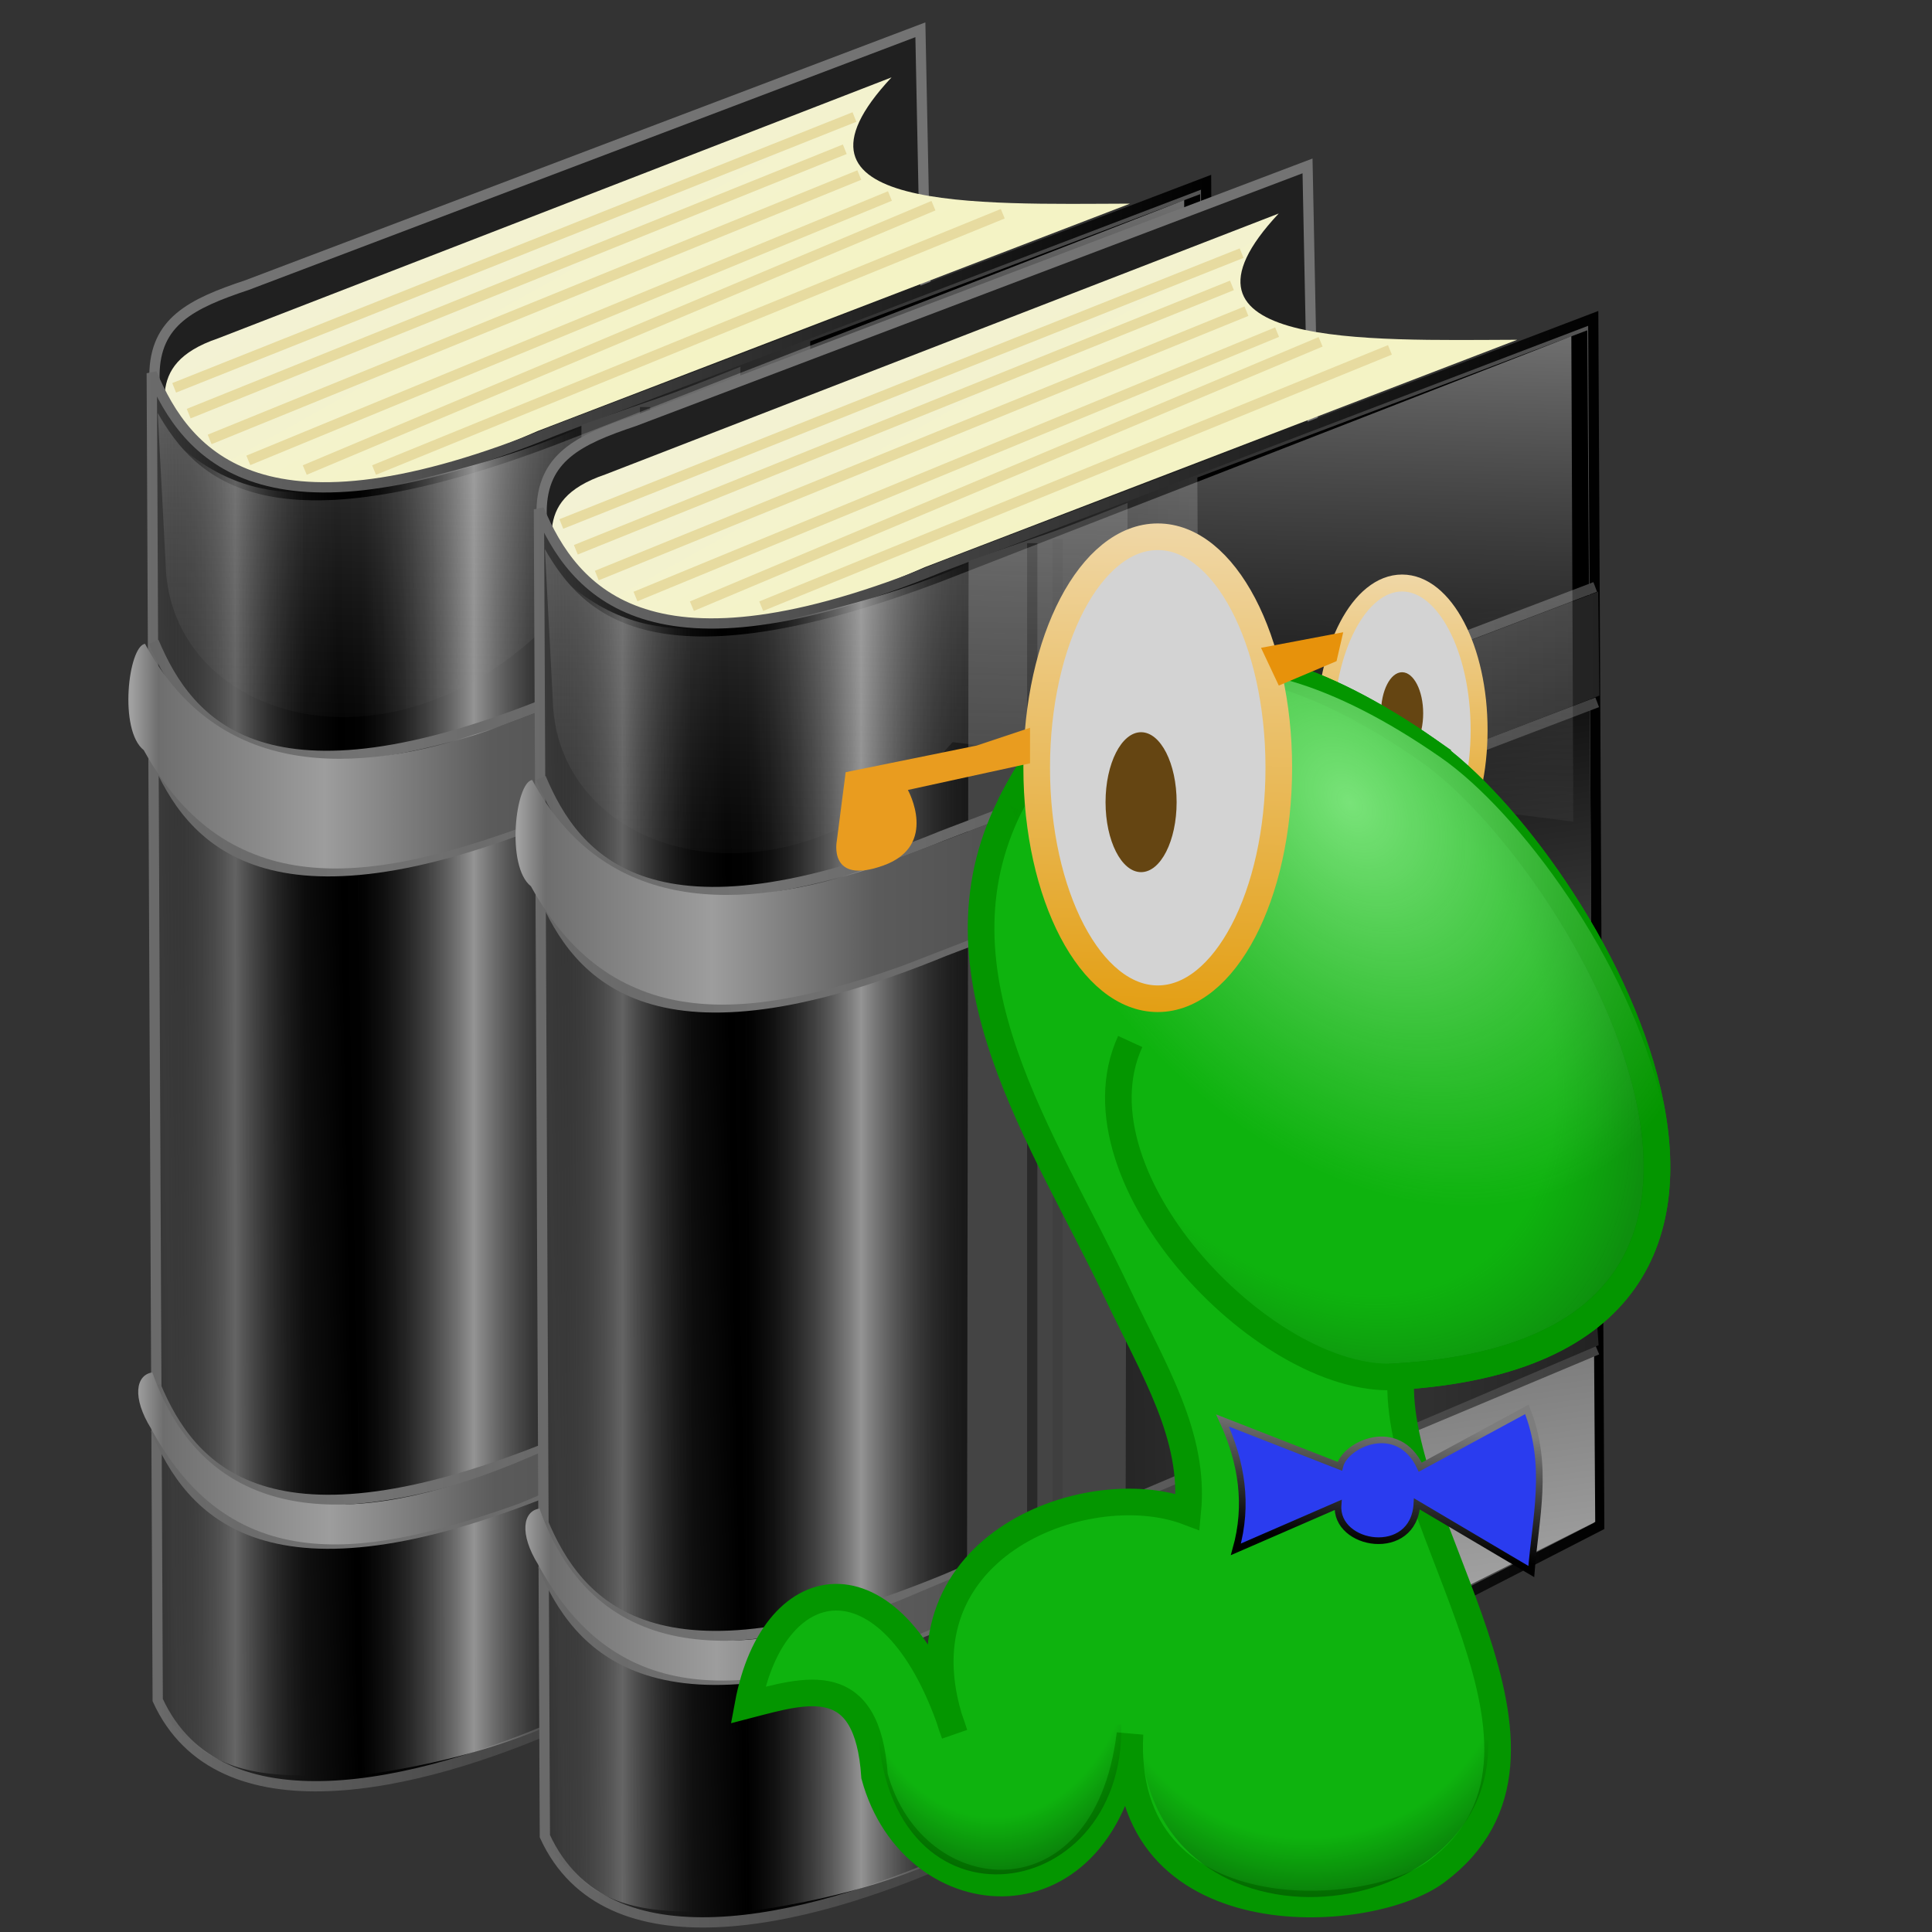 <?xml version="1.0" encoding="UTF-8" standalone="no"?>
<svg
   xmlns:dc="http://purl.org/dc/elements/1.1/"
   xmlns:cc="http://creativecommons.org/ns#"
   xmlns:rdf="http://www.w3.org/1999/02/22-rdf-syntax-ns#"
   xmlns:svg="http://www.w3.org/2000/svg"
   xmlns="http://www.w3.org/2000/svg"
   xmlns:xlink="http://www.w3.org/1999/xlink"
   xmlns:sodipodi="http://sodipodi.sourceforge.net/DTD/sodipodi-0.dtd"
   xmlns:inkscape="http://www.inkscape.org/namespaces/inkscape"
   id="svg2"
   version="1.1"
   inkscape:version="1.0 (4035a4f, 2020-05-01)"
   width="256"
   height="256"
   viewBox="0 0 256 256"
   sodipodi:docname="bookworm.svg">
  <rect x="0" y="0" width="256" height="256" fill="#333333" stroke="none"/>
  <defs
     id="defs6">
    <linearGradient
       inkscape:collect="always"
       id="linearGradient4239">
      <stop
         style="stop-color:#000000;stop-opacity:1;"
         offset="0"
         id="stop4241" />
      <stop
         style="stop-color:#7d7d7d;stop-opacity:1"
         offset="1"
         id="stop4243" />
    </linearGradient>
    <linearGradient
       inkscape:collect="always"
       id="linearGradient4225">
      <stop
         style="stop-color:#2a3cef;stop-opacity:0"
         offset="0"
         id="stop4227" />
      <stop
         id="stop4233"
         offset="0.777"
         style="stop-color:#000000;stop-opacity:0" />
      <stop
         style="stop-color:#000000;stop-opacity:0.285"
         offset="1"
         id="stop4229" />
    </linearGradient>
    <linearGradient
       inkscape:collect="always"
       id="linearGradient4185">
      <stop
         style="stop-color:#e39e12;stop-opacity:1"
         offset="0"
         id="stop4187" />
      <stop
         style="stop-color:#f0d9ab;stop-opacity:1"
         offset="1"
         id="stop4189" />
    </linearGradient>
    <linearGradient
       id="linearGradient4142-3"
       inkscape:collect="always">
      <stop
         id="stop4156"
         offset="0"
         style="stop-color:#79e379;stop-opacity:1" />
      <stop
         id="stop4160"
         offset="1"
         style="stop-color:#6bcf6b;stop-opacity:0" />
    </linearGradient>
    <linearGradient
       inkscape:collect="always"
       id="linearGradient4142">
      <stop
         style="stop-color:#0eb30e;stop-opacity:0"
         offset="0"
         id="stop4144" />
      <stop
         id="stop4150"
         offset="0.751"
         style="stop-color:#0e650e;stop-opacity:0" />
      <stop
         style="stop-color:#0e530e;stop-opacity:0.376"
         offset="1"
         id="stop4146" />
    </linearGradient>
    <radialGradient
       inkscape:collect="always"
       xlink:href="#linearGradient4142"
       id="radialGradient4148"
       cx="32.821"
       cy="109.61"
       fx="32.821"
       fy="109.61"
       r="21.463"
       gradientTransform="matrix(1.81,2.525,-1.765,1.265,276.564,-124.109)"
       gradientUnits="userSpaceOnUse" />
    <radialGradient
       inkscape:collect="always"
       xlink:href="#linearGradient4142-3"
       id="radialGradient4162"
       gradientUnits="userSpaceOnUse"
       gradientTransform="matrix(1.81,2.525,-1.765,1.265,278.549,-122.975)"
       cx="26.654"
       cy="98.76"
       fx="26.654"
       fy="98.76"
       r="21.463" />
    <linearGradient
       inkscape:collect="always"
       xlink:href="#linearGradient4185"
       id="linearGradient4191"
       x1="23.689"
       y1="117.418"
       x2="24.538"
       y2="84.794"
       gradientUnits="userSpaceOnUse"
       gradientTransform="matrix(2.347,0,0,2.347,66.59,-173.972)" />
    <linearGradient
       inkscape:collect="always"
       xlink:href="#linearGradient4185"
       id="linearGradient4199"
       gradientUnits="userSpaceOnUse"
       x1="23.689"
       y1="117.418"
       x2="24.538"
       y2="84.794"
       gradientTransform="matrix(1.494,0,0,1.494,123.977,-93.082)" />
    <radialGradient
       inkscape:collect="always"
       xlink:href="#linearGradient4225"
       id="radialGradient4231"
       cx="139.29"
       cy="170.13"
       fx="139.29"
       fy="170.13"
       r="28.292"
       gradientTransform="matrix(0.015,1.389,-1.39,0.015,380.505,-2.223)"
       gradientUnits="userSpaceOnUse" />
    <radialGradient
       inkscape:collect="always"
       xlink:href="#linearGradient4225"
       id="radialGradient4237"
       gradientUnits="userSpaceOnUse"
       gradientTransform="matrix(0.01,1.327,-0.975,0.014,263.56,4.857)"
       cx="139.29"
       cy="170.13"
       fx="139.29"
       fy="170.13"
       r="28.292" />
    <linearGradient
       inkscape:collect="always"
       xlink:href="#linearGradient4239"
       id="linearGradient4245"
       x1="158.066"
       y1="180.845"
       x2="160.189"
       y2="162.134"
       gradientUnits="userSpaceOnUse" />
    <linearGradient
       id="linearGradient1010"
       inkscape:collect="always">
      <stop
         id="stop1006"
         offset="0"
         style="stop-color:#f3f2d6;stop-opacity:1" />
      <stop
         id="stop1008"
         offset="1"
         style="stop-color:#f4f3c5;stop-opacity:1" />
    </linearGradient>
    <linearGradient
       id="linearGradient933"
       inkscape:collect="always">
      <stop
         id="stop929"
         offset="0"
         style="stop-color:#a1a1a1;stop-opacity:1" />
      <stop
         style="stop-color:#6e6e6e;stop-opacity:1;"
         offset="0.025"
         id="stop941" />
      <stop
         style="stop-color:#9d9d9d;stop-opacity:1"
         offset="0.179"
         id="stop939" />
      <stop
         style="stop-color:#5b5b5b;stop-opacity:1"
         offset="0.332"
         id="stop937" />
      <stop
         id="stop931"
         offset="1"
         style="stop-color:#222222;stop-opacity:1" />
    </linearGradient>
    <linearGradient
       id="linearGradient902"
       inkscape:collect="always">
      <stop
         id="stop898"
         offset="0"
         style="stop-color:#737373;stop-opacity:1;" />
      <stop
         id="stop900"
         offset="1"
         style="stop-color:#404040;stop-opacity:1" />
    </linearGradient>
    <linearGradient
       inkscape:collect="always"
       id="linearGradient894">
      <stop
         style="stop-color:#b7b7b7;stop-opacity:0.433"
         offset="0"
         id="stop890" />
      <stop
         style="stop-color:#323232;stop-opacity:0"
         offset="1"
         id="stop892" />
    </linearGradient>
    <linearGradient
       id="linearGradient882"
       inkscape:collect="always">
      <stop
         id="stop878"
         offset="0"
         style="stop-color:#ffffff;stop-opacity:0.454" />
      <stop
         id="stop880"
         offset="1"
         style="stop-color:#727272;stop-opacity:0" />
    </linearGradient>
    <linearGradient
       id="linearGradient872"
       inkscape:collect="always">
      <stop
         id="stop868"
         offset="0"
         style="stop-color:#000000;stop-opacity:1" />
      <stop
         id="stop870"
         offset="1"
         style="stop-color:#a5a5a5;stop-opacity:1" />
    </linearGradient>
    <linearGradient
       id="linearGradient844"
       inkscape:collect="always">
      <stop
         id="stop840"
         offset="0"
         style="stop-color:#b7b7b7;stop-opacity:0.792" />
      <stop
         id="stop842"
         offset="1"
         style="stop-color:#323232;stop-opacity:0" />
    </linearGradient>
    <linearGradient
       id="linearGradient833"
       inkscape:collect="always">
      <stop
         id="stop829"
         offset="0"
         style="stop-color:#6b6b6b;stop-opacity:1" />
      <stop
         id="stop831"
         offset="1"
         style="stop-color:#000000;stop-opacity:1" />
    </linearGradient>
    <linearGradient
       id="linearGradient823"
       inkscape:collect="always">
      <stop
         id="stop819"
         offset="0"
         style="stop-color:#3a3a3a;stop-opacity:1" />
      <stop
         style="stop-color:#000000;stop-opacity:1"
         offset="0.173"
         id="stop827" />
      <stop
         id="stop821"
         offset="1"
         style="stop-color:#545454;stop-opacity:1" />
    </linearGradient>
    <linearGradient
       gradientTransform="matrix(1.397,0,0,1.397,-25.742,23.594)"
       spreadMethod="reflect"
       gradientUnits="userSpaceOnUse"
       y2="87.674"
       x2="159.545"
       y1="89.612"
       x1="57.616"
       id="linearGradient825"
       xlink:href="#linearGradient823"
       inkscape:collect="always" />
    <linearGradient
       gradientTransform="matrix(1.397,0,0,1.397,-25.742,23.594)"
       gradientUnits="userSpaceOnUse"
       y2="82.638"
       x2="160.126"
       y1="82.638"
       x1="55.872"
       id="linearGradient835"
       xlink:href="#linearGradient833"
       inkscape:collect="always" />
    <linearGradient
       gradientTransform="matrix(1.397,0,0,1.397,-25.742,23.594)"
       spreadMethod="reflect"
       gradientUnits="userSpaceOnUse"
       y2="94.051"
       x2="98.797"
       y1="94.051"
       x1="87.755"
       id="linearGradient846"
       xlink:href="#linearGradient844"
       inkscape:collect="always" />
    <linearGradient
       gradientTransform="matrix(1.397,0,0,1.397,-25.742,23.594)"
       gradientUnits="userSpaceOnUse"
       y2="132.504"
       x2="133.666"
       y1="37"
       x1="120.106"
       id="linearGradient874"
       xlink:href="#linearGradient872"
       inkscape:collect="always" />
    <linearGradient
       gradientTransform="matrix(1.397,0,0,1.397,-25.742,23.594)"
       gradientUnits="userSpaceOnUse"
       y2="63.57"
       x2="100.347"
       y1="3.517"
       x1="101.896"
       id="linearGradient884"
       xlink:href="#linearGradient882"
       inkscape:collect="always" />
    <linearGradient
       gradientTransform="matrix(-1.397,0,0,1.397,192.384,24.135)"
       spreadMethod="reflect"
       y2="94.051"
       x2="98.797"
       y1="94.051"
       x1="91.629"
       gradientUnits="userSpaceOnUse"
       id="linearGradient888"
       xlink:href="#linearGradient894"
       inkscape:collect="always" />
    <linearGradient
       gradientTransform="matrix(1.397,0,0,1.397,-25.742,23.594)"
       spreadMethod="reflect"
       gradientUnits="userSpaceOnUse"
       y2="45.675"
       x2="159.415"
       y1="53.23"
       x1="76.639"
       id="linearGradient904"
       xlink:href="#linearGradient902"
       inkscape:collect="always" />
    <linearGradient
       gradientTransform="matrix(1.397,0,0,1.397,-25.471,39.29)"
       spreadMethod="reflect"
       y2="45.675"
       x2="159.415"
       y1="53.23"
       x1="76.639"
       gradientUnits="userSpaceOnUse"
       id="linearGradient908"
       xlink:href="#linearGradient902"
       inkscape:collect="always" />
    <linearGradient
       spreadMethod="reflect"
       y2="45.675"
       x2="159.415"
       y1="53.23"
       x1="76.639"
       gradientTransform="matrix(1.397,0,0,1.397,-25.471,124.808)"
       gradientUnits="userSpaceOnUse"
       id="linearGradient912"
       xlink:href="#linearGradient902"
       inkscape:collect="always" />
    <linearGradient
       spreadMethod="reflect"
       y2="45.675"
       x2="159.415"
       y1="53.23"
       x1="76.639"
       gradientTransform="matrix(1.397,0,0,1.397,-25.471,130.762)"
       gradientUnits="userSpaceOnUse"
       id="linearGradient916"
       xlink:href="#linearGradient902"
       inkscape:collect="always" />
    <linearGradient
       gradientTransform="matrix(1.397,0,0,1.397,-25.742,23.594)"
       gradientUnits="userSpaceOnUse"
       y2="51.369"
       x2="159.643"
       y1="51.369"
       x1="54.386"
       id="linearGradient935"
       xlink:href="#linearGradient933"
       inkscape:collect="always" />
    <linearGradient
       gradientTransform="matrix(1.397,0,0,1.397,-25.077,115.231)"
       y2="51.369"
       x2="159.643"
       y1="51.369"
       x1="54.386"
       gradientUnits="userSpaceOnUse"
       id="linearGradient945"
       xlink:href="#linearGradient933"
       inkscape:collect="always" />
    <linearGradient
       gradientTransform="matrix(1.397,0,0,1.397,-25.742,-94.22)"
       gradientUnits="userSpaceOnUse"
       y2="113.738"
       x2="95.906"
       y1="90.119"
       x1="82.72"
       id="linearGradient1012"
       xlink:href="#linearGradient1010"
       inkscape:collect="always" />
    <linearGradient
       id="linearGradient4502">
      <stop
         style="stop-color:#383838;stop-opacity:1"
         offset="0"
         id="stop4504" />
      <stop
         style="stop-color:#9a9a9a;stop-opacity:1"
         offset="1"
         id="stop4506" />
    </linearGradient>
    <linearGradient
       id="linearGradient3448">
      <stop
         style="stop-color:#000000;stop-opacity:1;"
         offset="0"
         id="stop3450" />
      <stop
         id="stop3456"
         offset="0.5"
         style="stop-color:#000000;stop-opacity:1;" />
      <stop
         style="stop-color:#000000;stop-opacity:1;"
         offset="0.75"
         id="stop3458" />
      <stop
         style="stop-color:#000000;stop-opacity:0;"
         offset="1"
         id="stop3452" />
    </linearGradient>
    <inkscape:perspective
       sodipodi:type="inkscape:persp3d"
       inkscape:vp_x="0 : 127.5 : 1"
       inkscape:vp_y="0 : 1000 : 0"
       inkscape:vp_z="255 : 127.5 : 1"
       inkscape:persp3d-origin="127.5 : 85 : 1"
       id="perspective54" />
    <linearGradient
       id="linearGradient2843">
      <stop
         style="stop-color:#e1cb7d;stop-opacity:1;"
         offset="0"
         id="stop2845" />
      <stop
         style="stop-color:white;stop-opacity:1"
         offset="1"
         id="stop2847" />
    </linearGradient>
    <linearGradient
       id="linearGradient2812">
      <stop
         style="stop-color:#2a2a2a;stop-opacity:1;"
         offset="0"
         id="stop2814" />
      <stop
         style="stop-color:#929292;stop-opacity:0.278;"
         offset="1"
         id="stop2816" />
    </linearGradient>
    <linearGradient
       id="linearGradient2804">
      <stop
         style="stop-color:#dddddd;stop-opacity:1;"
         offset="0"
         id="stop2806" />
      <stop
         style="stop-color:#000000;stop-opacity:1;"
         offset="1"
         id="stop2808" />
    </linearGradient>
    <linearGradient
       gradientUnits="userSpaceOnUse"
       y2="42.245"
       x2="150.117"
       y1="202.215"
       x1="142.97"
       id="linearGradient2865"
       xlink:href="#linearGradient2813"
       inkscape:collect="always" />
    <linearGradient
       gradientUnits="userSpaceOnUse"
       y2="204.896"
       x2="113.72"
       y1="41.947"
       x1="121.576"
       id="linearGradient2857"
       xlink:href="#linearGradient2813"
       inkscape:collect="always" />
    <linearGradient
       spreadMethod="reflect"
       gradientUnits="userSpaceOnUse"
       y2="165.719"
       x2="145.413"
       y1="77.37"
       x1="144.808"
       id="linearGradient2849"
       xlink:href="#linearGradient2813"
       inkscape:collect="always" />
    <linearGradient
       gradientUnits="userSpaceOnUse"
       y2="53.922"
       x2="122.81"
       y1="165.719"
       x1="123.62"
       id="linearGradient2835"
       xlink:href="#linearGradient2813"
       inkscape:collect="always" />
    <linearGradient
       gradientUnits="userSpaceOnUse"
       y2="190.767"
       x2="177.701"
       y1="172.182"
       x1="177.021"
       id="linearGradient2827"
       xlink:href="#linearGradient2813"
       inkscape:collect="always" />
    <linearGradient
       gradientUnits="userSpaceOnUse"
       y2="172.182"
       x2="165.021"
       y1="190.767"
       x1="165.021"
       id="linearGradient2819"
       xlink:href="#linearGradient2813"
       inkscape:collect="always" />
    <linearGradient
       id="linearGradient2813"
       inkscape:collect="always">
      <stop
         id="stop2815"
         offset="0"
         style="stop-color:white;stop-opacity:1" />
      <stop
         id="stop2817"
         offset="1"
         style="stop-color:black;stop-opacity:1" />
    </linearGradient>
    <linearGradient
       id="linearGradient2797">
      <stop
         id="stop2799"
         offset="0"
         style="stop-color:#d1ff8d;stop-opacity:0;" />
      <stop
         style="stop-color:#a5af46;stop-opacity:0;"
         offset="0.5"
         id="stop2278" />
      <stop
         id="stop2280"
         offset="0.75"
         style="stop-color:#6b8723;stop-opacity:0.29;" />
      <stop
         id="stop2801"
         offset="1"
         style="stop-color:#446000;stop-opacity:1;" />
    </linearGradient>
    <linearGradient
       id="linearGradient2284">
      <stop
         style="stop-color:#c8c6fd;stop-opacity:1;"
         offset="0"
         id="stop2290" />
      <stop
         style="stop-color:#000c66;stop-opacity:1;"
         offset="1"
         id="stop2292" />
    </linearGradient>
    <linearGradient
       id="linearGradient2296">
      <stop
         id="stop2298"
         offset="0"
         style="stop-color:#6274ac;stop-opacity:1;" />
      <stop
         id="stop2300"
         offset="1"
         style="stop-color:#ffffff;stop-opacity:1;" />
    </linearGradient>
    <inkscape:perspective
       id="perspective2589"
       inkscape:persp3d-origin="250.0002 : 166.6668 : 1"
       inkscape:vp_z="500.0004 : 250.0002 : 1"
       inkscape:vp_y="0 : 1000 : 0"
       inkscape:vp_x="0 : 250.0002 : 1"
       sodipodi:type="inkscape:persp3d" />
    <linearGradient
       gradientTransform="matrix(0.458,0,0,0.458,12.358,81.059)"
       y2="50.574"
       x2="215.891"
       y1="113.364"
       x1="155.814"
       spreadMethod="reflect"
       gradientUnits="userSpaceOnUse"
       id="linearGradient3403"
       xlink:href="#linearGradient3369"
       inkscape:collect="always" />
    <linearGradient
       y2="78.618"
       x2="-79.283"
       y1="145.672"
       x1="-81.182"
       gradientUnits="userSpaceOnUse"
       id="linearGradient3397"
       xlink:href="#linearGradient3387"
       inkscape:collect="always" />
    <linearGradient
       spreadMethod="reflect"
       gradientUnits="userSpaceOnUse"
       y2="50.574"
       x2="215.891"
       y1="113.364"
       x1="155.814"
       id="linearGradient3375"
       xlink:href="#linearGradient3369"
       inkscape:collect="always" />
    <inkscape:perspective
       sodipodi:type="inkscape:persp3d"
       inkscape:vp_x="0 : 128 : 1"
       inkscape:vp_y="0 : 1000 : 0"
       inkscape:vp_z="256 : 128 : 1"
       inkscape:persp3d-origin="128 : 85.333333 : 1"
       id="perspective2503" />
    <linearGradient
       id="linearGradient3578">
      <stop
         id="stop3580"
         offset="0"
         style="stop-color:#000000;stop-opacity:1;" />
      <stop
         id="stop3582"
         offset="1"
         style="stop-color:#fffcfc;stop-opacity:1;" />
    </linearGradient>
    <linearGradient
       id="linearGradient3369"
       inkscape:collect="always">
      <stop
         id="stop3371"
         offset="0"
         style="stop-color:#6465df;stop-opacity:1" />
      <stop
         id="stop3373"
         offset="1"
         style="stop-color:#ffffff;stop-opacity:1" />
    </linearGradient>
    <linearGradient
       id="linearGradient3387"
       inkscape:collect="always">
      <stop
         id="stop3389"
         offset="0"
         style="stop-color:#000000;stop-opacity:1;" />
      <stop
         id="stop3391"
         offset="1"
         style="stop-color:#ffffff;stop-opacity:1" />
    </linearGradient>
    <linearGradient
       y2="105.752"
       x2="14.107"
       y1="98.555"
       x1="12.738"
       spreadMethod="reflect"
       gradientUnits="userSpaceOnUse"
       id="linearGradient3310"
       xlink:href="#linearGradient3243"
       inkscape:collect="always" />
    <linearGradient
       y2="109.303"
       x2="248.4"
       y1="99.277"
       x1="249.07"
       gradientUnits="userSpaceOnUse"
       id="linearGradient3308"
       xlink:href="#linearGradient3243"
       inkscape:collect="always" />
    <linearGradient
       y2="96.727"
       x2="244.795"
       y1="109.091"
       x1="244.659"
       spreadMethod="reflect"
       gradientTransform="matrix(1.321,0,0,0.997,-74.26,0.323)"
       gradientUnits="userSpaceOnUse"
       id="linearGradient3306"
       xlink:href="#linearGradient3223"
       inkscape:collect="always" />
    <linearGradient
       y2="101.447"
       x2="124.977"
       y1="98.468"
       x1="124.977"
       spreadMethod="reflect"
       gradientTransform="translate(0,-1.636)"
       gradientUnits="userSpaceOnUse"
       id="linearGradient3304"
       xlink:href="#linearGradient3213"
       inkscape:collect="always" />
    <linearGradient
       y2="105.343"
       x2="131.09"
       y1="97.398"
       x1="131.09"
       spreadMethod="reflect"
       gradientUnits="userSpaceOnUse"
       id="linearGradient3302"
       xlink:href="#linearGradient3193"
       inkscape:collect="always" />
    <linearGradient
       y2="80.895"
       x2="124.629"
       y1="84.171"
       x1="124.629"
       spreadMethod="reflect"
       gradientTransform="matrix(1.01,0,0,1,0.489,19.628)"
       gradientUnits="userSpaceOnUse"
       id="linearGradient3300"
       xlink:href="#linearGradient3203"
       inkscape:collect="always" />
    <linearGradient
       y2="105.165"
       x2="267.481"
       y1="98.351"
       x1="267.481"
       spreadMethod="reflect"
       gradientUnits="userSpaceOnUse"
       id="linearGradient3298"
       xlink:href="#linearGradient3243"
       inkscape:collect="always" />
    <linearGradient
       y2="103.387"
       x2="3.141"
       y1="99.806"
       x1="3.141"
       spreadMethod="reflect"
       gradientTransform="matrix(1.323,0,0,0.987,2.529,1.331)"
       gradientUnits="userSpaceOnUse"
       id="linearGradient3296"
       xlink:href="#linearGradient3243"
       inkscape:collect="always" />
    <linearGradient
       y2="0.61"
       x2="14.567"
       y1="-2.048"
       x1="14.185"
       spreadMethod="reflect"
       gradientUnits="userSpaceOnUse"
       id="linearGradient3399"
       xlink:href="#linearGradient3387"
       inkscape:collect="always" />
    <linearGradient
       y2="3.051"
       x2="8.705"
       y1="-3.01"
       x1="8.662"
       spreadMethod="reflect"
       gradientUnits="userSpaceOnUse"
       id="linearGradient3397-2"
       xlink:href="#linearGradient3387"
       inkscape:collect="always" />
    <linearGradient
       y2="1.607"
       x2="8.901"
       y1="-6.253"
       x1="9.41"
       spreadMethod="reflect"
       gradientUnits="userSpaceOnUse"
       id="linearGradient3395"
       xlink:href="#linearGradient3387"
       inkscape:collect="always" />
    <linearGradient
       y2="-0.691"
       x2="12.019"
       y1="-6.253"
       x1="9.41"
       spreadMethod="reflect"
       gradientUnits="userSpaceOnUse"
       id="linearGradient3393-7"
       xlink:href="#linearGradient3387"
       inkscape:collect="always" />
    <linearGradient
       y2="-4.272"
       x2="9.596"
       y1="-8.391"
       x1="11.442"
       spreadMethod="reflect"
       gradientUnits="userSpaceOnUse"
       id="linearGradient3391"
       xlink:href="#linearGradient3387"
       inkscape:collect="always" />
    <linearGradient
       y2="-7.034"
       x2="11.61"
       y1="-6.253"
       x1="9.41"
       spreadMethod="reflect"
       gradientUnits="userSpaceOnUse"
       id="linearGradient3388"
       xlink:href="#linearGradient3387"
       inkscape:collect="always" />
    <linearGradient
       y2="-7.159"
       x2="12.447"
       y1="-7.5"
       x1="14.043"
       spreadMethod="reflect"
       gradientUnits="userSpaceOnUse"
       id="linearGradient3386"
       xlink:href="#linearGradient3387"
       inkscape:collect="always" />
    <linearGradient
       y2="-5.84"
       x2="16.759"
       y1="-4.132"
       x1="15.272"
       spreadMethod="reflect"
       gradientUnits="userSpaceOnUse"
       id="linearGradient3384"
       xlink:href="#linearGradient3387"
       inkscape:collect="always" />
    <inkscape:perspective
       sodipodi:type="inkscape:persp3d"
       inkscape:vp_x="0 : 526.18109 : 1"
       inkscape:vp_y="0 : 1000 : 0"
       inkscape:vp_z="744.09448 : 526.18109 : 1"
       inkscape:persp3d-origin="372.04724 : 350.78739 : 1"
       id="perspective10" />
    <linearGradient
       id="linearGradient3193">
      <stop
         id="stop3195"
         offset="0"
         style="stop-color:#ffffff;stop-opacity:0.425;" />
      <stop
         id="stop3197"
         offset="1"
         style="stop-color:#ffffff;stop-opacity:0;" />
    </linearGradient>
    <linearGradient
       id="linearGradient3203">
      <stop
         id="stop3205"
         offset="0"
         style="stop-color:#000000;stop-opacity:1;" />
      <stop
         id="stop3207"
         offset="1"
         style="stop-color:#5a5a5a;stop-opacity:1" />
    </linearGradient>
    <linearGradient
       id="linearGradient3213">
      <stop
         id="stop3215"
         offset="0"
         style="stop-color:#ffffff;stop-opacity:0.46;" />
      <stop
         id="stop3217"
         offset="1"
         style="stop-color:#ffffff;stop-opacity:0;" />
    </linearGradient>
    <linearGradient
       id="linearGradient3223">
      <stop
         id="stop3225"
         offset="0"
         style="stop-color:#585858;stop-opacity:1;" />
      <stop
         id="stop3227"
         offset="1"
         style="stop-color:#ffffff;stop-opacity:0.655;" />
    </linearGradient>
    <linearGradient
       id="linearGradient3243">
      <stop
         id="stop3245"
         offset="0"
         style="stop-color:#ffffff;stop-opacity:1;" />
      <stop
         id="stop3247"
         offset="1"
         style="stop-color:#ffffff;stop-opacity:0;" />
    </linearGradient>
    <linearGradient
       inkscape:collect="always"
       xlink:href="#linearGradient3243"
       id="linearGradient3585"
       gradientUnits="userSpaceOnUse"
       spreadMethod="reflect"
       x1="12.738"
       y1="98.555"
       x2="14.107"
       y2="105.752"
       gradientTransform="matrix(-0.692,-0.501,0.501,-0.692,-54.884,307.773)" />
    <linearGradient
       inkscape:collect="always"
       xlink:href="#linearGradient3243"
       id="linearGradient3589"
       gradientUnits="userSpaceOnUse"
       x1="249.07"
       y1="99.277"
       x2="248.4"
       y2="109.303"
       gradientTransform="matrix(-0.692,-0.501,0.501,-0.692,-54.884,307.773)" />
    <linearGradient
       inkscape:collect="always"
       xlink:href="#linearGradient3223"
       id="linearGradient3597"
       gradientUnits="userSpaceOnUse"
       gradientTransform="matrix(1.129,0,0,0.852,-199.376,-281.259)"
       spreadMethod="reflect"
       x1="244.659"
       y1="109.091"
       x2="244.795"
       y2="96.727" />
    <linearGradient
       inkscape:collect="always"
       xlink:href="#linearGradient3213"
       id="linearGradient3601"
       gradientUnits="userSpaceOnUse"
       gradientTransform="matrix(0.854,0,0,0.854,-135.922,-282.933)"
       spreadMethod="reflect"
       x1="124.977"
       y1="98.468"
       x2="124.977"
       y2="101.447" />
    <linearGradient
       inkscape:collect="always"
       xlink:href="#linearGradient3193"
       id="linearGradient3605"
       gradientUnits="userSpaceOnUse"
       spreadMethod="reflect"
       x1="131.09"
       y1="97.398"
       x2="131.09"
       y2="105.343"
       gradientTransform="matrix(0.854,0,0,0.854,-135.922,-281.535)" />
    <linearGradient
       inkscape:collect="always"
       xlink:href="#linearGradient3203"
       id="linearGradient3609"
       gradientUnits="userSpaceOnUse"
       gradientTransform="matrix(0.863,0,0,0.854,-135.504,-264.763)"
       spreadMethod="reflect"
       x1="124.629"
       y1="84.171"
       x2="124.629"
       y2="80.895" />
    <linearGradient
       inkscape:collect="always"
       xlink:href="#linearGradient3243"
       id="linearGradient3613"
       gradientUnits="userSpaceOnUse"
       spreadMethod="reflect"
       x1="267.481"
       y1="98.351"
       x2="267.481"
       y2="105.165"
       gradientTransform="matrix(0.854,0,0,0.854,-135.922,-281.535)" />
    <linearGradient
       inkscape:collect="always"
       xlink:href="#linearGradient3243"
       id="linearGradient3616"
       gradientUnits="userSpaceOnUse"
       gradientTransform="matrix(-0.916,-0.662,0.494,-0.683,-55.968,305.585)"
       spreadMethod="reflect"
       x1="3.141"
       y1="99.806"
       x2="3.141"
       y2="103.387" />
    <linearGradient
       inkscape:collect="always"
       xlink:href="#linearGradient1010"
       id="linearGradient1665"
       gradientUnits="userSpaceOnUse"
       gradientTransform="matrix(1.397,0,0,1.397,-25.742,-94.22)"
       x1="82.72"
       y1="90.119"
       x2="95.906"
       y2="113.738" />
    <linearGradient
       inkscape:collect="always"
       xlink:href="#linearGradient823"
       id="linearGradient1667"
       gradientUnits="userSpaceOnUse"
       gradientTransform="matrix(1.397,0,0,1.397,-25.742,23.594)"
       x1="57.616"
       y1="89.612"
       x2="159.545"
       y2="87.674"
       spreadMethod="reflect" />
    <linearGradient
       inkscape:collect="always"
       xlink:href="#linearGradient833"
       id="linearGradient1669"
       gradientUnits="userSpaceOnUse"
       gradientTransform="matrix(1.397,0,0,1.397,-25.742,23.594)"
       x1="55.872"
       y1="82.638"
       x2="160.126"
       y2="82.638" />
    <linearGradient
       inkscape:collect="always"
       xlink:href="#linearGradient844"
       id="linearGradient1671"
       gradientUnits="userSpaceOnUse"
       gradientTransform="matrix(1.397,0,0,1.397,-25.742,23.594)"
       x1="87.755"
       y1="94.051"
       x2="98.797"
       y2="94.051"
       spreadMethod="reflect" />
    <linearGradient
       inkscape:collect="always"
       xlink:href="#linearGradient872"
       id="linearGradient1673"
       gradientUnits="userSpaceOnUse"
       gradientTransform="matrix(1.397,0,0,1.397,-25.742,23.594)"
       x1="120.106"
       y1="37"
       x2="133.666"
       y2="132.504" />
    <linearGradient
       inkscape:collect="always"
       xlink:href="#linearGradient894"
       id="linearGradient1675"
       gradientUnits="userSpaceOnUse"
       gradientTransform="matrix(-1.397,0,0,1.397,192.384,24.135)"
       x1="91.629"
       y1="94.051"
       x2="98.797"
       y2="94.051"
       spreadMethod="reflect" />
    <linearGradient
       inkscape:collect="always"
       xlink:href="#linearGradient902"
       id="linearGradient1677"
       gradientUnits="userSpaceOnUse"
       gradientTransform="matrix(1.397,0,0,1.397,-25.742,23.594)"
       x1="76.639"
       y1="53.23"
       x2="159.415"
       y2="45.675"
       spreadMethod="reflect" />
    <linearGradient
       inkscape:collect="always"
       xlink:href="#linearGradient902"
       id="linearGradient1679"
       gradientUnits="userSpaceOnUse"
       gradientTransform="matrix(1.397,0,0,1.397,-25.471,39.29)"
       x1="76.639"
       y1="53.23"
       x2="159.415"
       y2="45.675"
       spreadMethod="reflect" />
    <linearGradient
       inkscape:collect="always"
       xlink:href="#linearGradient902"
       id="linearGradient1681"
       gradientUnits="userSpaceOnUse"
       gradientTransform="matrix(1.397,0,0,1.397,-25.471,124.808)"
       x1="76.639"
       y1="53.23"
       x2="159.415"
       y2="45.675"
       spreadMethod="reflect" />
    <linearGradient
       inkscape:collect="always"
       xlink:href="#linearGradient902"
       id="linearGradient1683"
       gradientUnits="userSpaceOnUse"
       gradientTransform="matrix(1.397,0,0,1.397,-25.471,130.762)"
       x1="76.639"
       y1="53.23"
       x2="159.415"
       y2="45.675"
       spreadMethod="reflect" />
    <linearGradient
       inkscape:collect="always"
       xlink:href="#linearGradient933"
       id="linearGradient1685"
       gradientUnits="userSpaceOnUse"
       gradientTransform="matrix(1.397,0,0,1.397,-25.742,23.594)"
       x1="54.386"
       y1="51.369"
       x2="159.643"
       y2="51.369" />
    <linearGradient
       inkscape:collect="always"
       xlink:href="#linearGradient933"
       id="linearGradient1687"
       gradientUnits="userSpaceOnUse"
       gradientTransform="matrix(1.397,0,0,1.397,-25.077,115.231)"
       x1="54.386"
       y1="51.369"
       x2="159.643"
       y2="51.369" />
    <linearGradient
       inkscape:collect="always"
       xlink:href="#linearGradient882"
       id="linearGradient1689"
       gradientUnits="userSpaceOnUse"
       gradientTransform="matrix(1.397,0,0,1.397,-25.742,23.594)"
       x1="101.896"
       y1="3.517"
       x2="100.347"
       y2="63.57" />
  </defs>
  <sodipodi:namedview
     pagecolor="#ff0000"
     bordercolor="#666666"
     borderopacity="1"
     objecttolerance="10"
     gridtolerance="10"
     guidetolerance="10"
     inkscape:pageopacity="0"
     inkscape:pageshadow="2"
     inkscape:window-width="1920"
     inkscape:window-height="1056"
     id="namedview4"
     showgrid="false"
     inkscape:zoom="3.4375"
     inkscape:cx="128"
     inkscape:cy="128"
     inkscape:window-x="0"
     inkscape:window-y="0"
     inkscape:window-maximized="1"
     inkscape:current-layer="svg2"
     inkscape:document-rotation="0" />
  <g
     id="g1827"
     transform="translate(245.723,3.946)">
    <g
       transform="matrix(0.974,0,0,0.974,-277.248,-9.104)"
       id="g905">
      <path
         style="fill:#202020;fill-opacity:1;stroke:#737373;stroke-width:1.397px;stroke-linecap:butt;stroke-linejoin:miter;stroke-opacity:1"
         d="m 53.374,56.295 c 0.09,-7.231 4.935,-9.666 12.596,-12.214 L 157.577,9.346 161.012,180.728 54.519,223.859 Z"
         id="path966"
         inkscape:connector-curvature="0"
         sodipodi:nodetypes="cccccc" />
      <path
         style="fill:url(#linearGradient1665);fill-opacity:1;stroke:none;stroke-width:1.397px;stroke-linecap:butt;stroke-linejoin:miter;stroke-opacity:1"
         d="m 54.796,58.572 c 0.313,-2.838 1.881,-5.426 7.252,-7.252 L 153.655,15.822 c -17.147,18.33 11.831,17.242 32.444,17.176 L 105.561,63.916 C 84.111,73.253 63.692,77.488 54.796,58.572 Z"
         id="path968"
         inkscape:connector-curvature="0"
         sodipodi:nodetypes="cccccc" />
      <path
         style="fill:url(#linearGradient1667);fill-opacity:1;stroke:url(#linearGradient1669);stroke-width:1.397px;stroke-linecap:butt;stroke-linejoin:miter;stroke-opacity:1"
         d="m 53.011,56.069 c 4.721,11.208 15.113,24.096 54.667,7.848 l 88.766,-33.828 0.812,164.271 -87.954,45.195 c -20.205,8.996 -47.143,15.229 -55.479,-2.977 z"
         id="path817"
         inkscape:connector-curvature="0"
         sodipodi:nodetypes="ccccccc" />
      <path
         style="opacity:1;fill:url(#linearGradient1671);fill-opacity:1;stroke:none;stroke-width:3.353;stroke-linecap:round;stroke-linejoin:round;stroke-miterlimit:4;stroke-dasharray:none;stroke-dashoffset:0;stroke-opacity:1"
         d="M 81.156,72.307 C 91.752,70.108 101.504,67.734 112.278,63.105 v 174.554 c -10.042,5.088 -20.359,7.717 -31.122,9.201 z"
         id="rect837"
         inkscape:connector-curvature="0"
         sodipodi:nodetypes="ccccc" />
      <path
         sodipodi:nodetypes="ccccc"
         inkscape:connector-curvature="0"
         id="path848"
         d="m 111.466,63.105 c 11.807,-4.234 9.281,-2.961 21.627,-7.912 L 132.766,226.053 c -10.042,5.088 -14.446,8.175 -21.57,11.607 z"
         style="opacity:1;fill:#444444;fill-opacity:1;stroke:none;stroke-width:3.353;stroke-linecap:round;stroke-linejoin:round;stroke-miterlimit:4;stroke-dasharray:none;stroke-dashoffset:0;stroke-opacity:1" />
      <path
         style="fill:none;stroke:#292929;stroke-width:1.397px;stroke-linecap:butt;stroke-linejoin:miter;stroke-opacity:1"
         d="M 120.126,60.67 V 232.247"
         id="path862"
         inkscape:connector-curvature="0" />
      <path
         style="fill:none;stroke:#3f3f3f;stroke-width:1.397px;stroke-linecap:butt;stroke-linejoin:miter;stroke-opacity:1"
         d="M 123.583,60.14 V 230.364"
         id="path864"
         inkscape:connector-curvature="0"
         sodipodi:nodetypes="cc" />
      <path
         style="fill:url(#linearGradient1673);fill-opacity:1;stroke:none;stroke-width:1.397px;stroke-linecap:butt;stroke-linejoin:miter;stroke-opacity:1"
         d="m 142.588,51.739 53.043,-20.026 1.083,162.106 -53.314,26.792 z"
         id="path866"
         inkscape:connector-curvature="0" />
      <path
         sodipodi:nodetypes="ccccc"
         inkscape:connector-curvature="0"
         id="path886"
         d="M 73.578,72.307 C 67.583,72.273 61.079,70.711 54.364,63.647 V 238.201 c 5.983,6.982 10.617,8.529 19.485,8.66 z"
         style="opacity:1;fill:url(#linearGradient1675);fill-opacity:1;stroke:none;stroke-width:3.353;stroke-linecap:round;stroke-linejoin:round;stroke-miterlimit:4;stroke-dasharray:none;stroke-dashoffset:0;stroke-opacity:1" />
      <path
         sodipodi:nodetypes="ccc"
         inkscape:connector-curvature="0"
         id="path896"
         d="m 53.281,92.604 c 4.721,11.208 15.113,24.096 54.667,7.848 l 88.766,-33.828"
         style="fill:none;fill-opacity:1;stroke:url(#linearGradient1677);stroke-width:1.397px;stroke-linecap:butt;stroke-linejoin:miter;stroke-opacity:1" />
      <path
         style="fill:none;fill-opacity:1;stroke:url(#linearGradient1679);stroke-width:1.397px;stroke-linecap:butt;stroke-linejoin:miter;stroke-opacity:1"
         d="m 53.552,108.3 c 4.721,11.208 15.113,24.096 54.667,7.848 L 196.984,82.32"
         id="path906"
         inkscape:connector-curvature="0"
         sodipodi:nodetypes="ccc" />
      <path
         sodipodi:nodetypes="ccc"
         inkscape:connector-curvature="0"
         id="path910"
         d="m 53.552,193.818 c 4.721,11.208 15.113,24.096 54.667,7.848 l 88.611,-37.705"
         style="fill:none;fill-opacity:1;stroke:url(#linearGradient1681);stroke-width:1.397px;stroke-linecap:butt;stroke-linejoin:miter;stroke-opacity:1" />
      <path
         style="fill:none;fill-opacity:1;stroke:url(#linearGradient1683);stroke-width:1.397px;stroke-linecap:butt;stroke-linejoin:miter;stroke-opacity:1"
         d="m 53.552,199.772 c 4.721,11.208 15.113,24.096 54.667,7.848 l 88.766,-37.239"
         id="path914"
         inkscape:connector-curvature="0"
         sodipodi:nodetypes="ccc" />
      <path
         style="fill:url(#linearGradient1685);fill-opacity:1;stroke:none;stroke-width:1.397px;stroke-linecap:butt;stroke-linejoin:miter;stroke-opacity:1"
         d="m 52.091,92.879 c -2.26,0.354 -3.615,11.731 -0.166,14.469 11.541,20.941 30.814,17.835 50.558,10.81 L 197.28,81.403 197.114,67.267 98.825,104.687 c -18.512,6.249 -36.832,6.498 -46.733,-11.808 z"
         id="path927"
         inkscape:connector-curvature="0"
         sodipodi:nodetypes="ccccccc" />
      <path
         sodipodi:nodetypes="ccccccc"
         inkscape:connector-curvature="0"
         id="path943"
         d="m 53.089,192 c -2.26,0.354 -2.783,3.415 -0.166,7.65 11.375,21.107 30.481,17.169 50.226,10.145 l 94.022,-40.011 -0.355,-5.178 -94.664,39.867 c -20.854,8.411 -41.379,9.288 -49.062,-12.473 z"
         style="fill:url(#linearGradient1687);fill-opacity:1;stroke:none;stroke-width:1.397px;stroke-linecap:butt;stroke-linejoin:miter;stroke-opacity:1" />
      <path
         sodipodi:nodetypes="ccccccc"
         inkscape:connector-curvature="0"
         id="path876"
         d="m 53.823,61.482 c 5.165,8.986 14.839,19.239 54.125,4.33 l 85.518,-33.287 0.271,66.033 -84.436,-10.825 C 86.931,112.966 55.392,103.503 54.905,82.049 Z"
         style="fill:url(#linearGradient1689);fill-opacity:1;stroke:none;stroke-width:1.397px;stroke-linecap:butt;stroke-linejoin:miter;stroke-opacity:1" />
      <g
         id="g1042"
         style="stroke:#e7dba0;stroke-opacity:1">
        <path
           inkscape:connector-curvature="0"
           id="path970"
           d="M 56.061,58.058 148.61,21.214"
           style="fill:none;stroke:#e7dba0;stroke-width:1.397px;stroke-linecap:butt;stroke-linejoin:miter;stroke-opacity:1" />
        <path
           sodipodi:nodetypes="cc"
           style="fill:none;stroke:#e7dba0;stroke-width:1.397px;stroke-linecap:butt;stroke-linejoin:miter;stroke-opacity:1"
           d="M 58.035,61.567 147.294,25.6"
           id="path972"
           inkscape:connector-curvature="0" />
        <path
           inkscape:connector-curvature="0"
           id="path974"
           d="m 60.886,65.076 88.382,-35.967"
           style="fill:none;stroke:#e7dba0;stroke-width:1.397px;stroke-linecap:butt;stroke-linejoin:miter;stroke-opacity:1"
           sodipodi:nodetypes="cc" />
        <path
           sodipodi:nodetypes="cc"
           style="fill:none;stroke:#e7dba0;stroke-width:1.397px;stroke-linecap:butt;stroke-linejoin:miter;stroke-opacity:1"
           d="M 66.149,67.927 153.435,31.96"
           id="path976"
           inkscape:connector-curvature="0" />
        <path
           inkscape:connector-curvature="0"
           id="path978"
           d="M 73.825,69.242 159.356,33.276"
           style="fill:none;stroke:#e7dba0;stroke-width:1.397px;stroke-linecap:butt;stroke-linejoin:miter;stroke-opacity:1"
           sodipodi:nodetypes="cc" />
        <path
           sodipodi:nodetypes="cc"
           style="fill:none;stroke:#e7dba0;stroke-width:1.397px;stroke-linecap:butt;stroke-linejoin:miter;stroke-opacity:1"
           d="M 83.255,69.242 168.786,34.372"
           id="path980"
           inkscape:connector-curvature="0" />
      </g>
    </g>
    <g
       id="g954"
       transform="matrix(0.974,0,0,0.974,-225.948,8.935)">
      <path
         sodipodi:nodetypes="cccccc"
         inkscape:connector-curvature="0"
         id="path907"
         d="m 53.374,56.295 c 0.09,-7.231 4.935,-9.666 12.596,-12.214 L 157.577,9.346 161.012,180.728 54.519,223.859 Z"
         style="fill:#202020;fill-opacity:1;stroke:#737373;stroke-width:1.397px;stroke-linecap:butt;stroke-linejoin:miter;stroke-opacity:1" />
      <path
         sodipodi:nodetypes="cccccc"
         inkscape:connector-curvature="0"
         id="path909"
         d="m 54.796,58.572 c 0.313,-2.838 1.881,-5.426 7.252,-7.252 L 153.655,15.822 c -17.147,18.33 11.831,17.242 32.444,17.176 L 105.561,63.916 C 84.111,73.253 63.692,77.488 54.796,58.572 Z"
         style="fill:url(#linearGradient1012);fill-opacity:1;stroke:none;stroke-width:1.397px;stroke-linecap:butt;stroke-linejoin:miter;stroke-opacity:1" />
      <path
         sodipodi:nodetypes="ccccccc"
         inkscape:connector-curvature="0"
         id="path911"
         d="m 53.011,56.069 c 4.721,11.208 15.113,24.096 54.667,7.848 l 88.766,-33.828 0.812,164.271 -87.954,45.195 c -20.205,8.996 -47.143,15.229 -55.479,-2.977 z"
         style="fill:url(#linearGradient825);fill-opacity:1;stroke:url(#linearGradient835);stroke-width:1.397px;stroke-linecap:butt;stroke-linejoin:miter;stroke-opacity:1" />
      <path
         sodipodi:nodetypes="ccccc"
         inkscape:connector-curvature="0"
         id="path913"
         d="M 81.156,72.307 C 91.752,70.108 101.504,67.734 112.278,63.105 v 174.554 c -10.042,5.088 -20.359,7.717 -31.122,9.201 z"
         style="opacity:1;fill:url(#linearGradient846);fill-opacity:1;stroke:none;stroke-width:3.353;stroke-linecap:round;stroke-linejoin:round;stroke-miterlimit:4;stroke-dasharray:none;stroke-dashoffset:0;stroke-opacity:1" />
      <path
         style="opacity:1;fill:#444444;fill-opacity:1;stroke:none;stroke-width:3.353;stroke-linecap:round;stroke-linejoin:round;stroke-miterlimit:4;stroke-dasharray:none;stroke-dashoffset:0;stroke-opacity:1"
         d="m 111.466,63.105 c 11.807,-4.234 9.281,-2.961 21.627,-7.912 L 132.766,226.053 c -10.042,5.088 -14.446,8.175 -21.57,11.607 z"
         id="path915"
         inkscape:connector-curvature="0"
         sodipodi:nodetypes="ccccc" />
      <path
         inkscape:connector-curvature="0"
         id="path917"
         d="M 120.126,60.67 V 232.247"
         style="fill:none;stroke:#292929;stroke-width:1.397px;stroke-linecap:butt;stroke-linejoin:miter;stroke-opacity:1" />
      <path
         sodipodi:nodetypes="cc"
         inkscape:connector-curvature="0"
         id="path919"
         d="M 123.583,60.14 V 230.364"
         style="fill:none;stroke:#3f3f3f;stroke-width:1.397px;stroke-linecap:butt;stroke-linejoin:miter;stroke-opacity:1" />
      <path
         inkscape:connector-curvature="0"
         id="path921"
         d="m 142.588,51.739 53.043,-20.026 1.083,162.106 -53.314,26.792 z"
         style="fill:url(#linearGradient874);fill-opacity:1;stroke:none;stroke-width:1.397px;stroke-linecap:butt;stroke-linejoin:miter;stroke-opacity:1" />
      <path
         style="opacity:1;fill:url(#linearGradient888);fill-opacity:1;stroke:none;stroke-width:3.353;stroke-linecap:round;stroke-linejoin:round;stroke-miterlimit:4;stroke-dasharray:none;stroke-dashoffset:0;stroke-opacity:1"
         d="M 73.578,72.307 C 67.583,72.273 61.079,70.711 54.364,63.647 V 238.201 c 5.983,6.982 10.617,8.529 19.485,8.66 z"
         id="path923"
         inkscape:connector-curvature="0"
         sodipodi:nodetypes="ccccc" />
      <path
         style="fill:none;fill-opacity:1;stroke:url(#linearGradient904);stroke-width:1.397px;stroke-linecap:butt;stroke-linejoin:miter;stroke-opacity:1"
         d="m 53.281,92.604 c 4.721,11.208 15.113,24.096 54.667,7.848 l 88.766,-33.828"
         id="path925"
         inkscape:connector-curvature="0"
         sodipodi:nodetypes="ccc" />
      <path
         sodipodi:nodetypes="ccc"
         inkscape:connector-curvature="0"
         id="path928"
         d="m 53.552,108.3 c 4.721,11.208 15.113,24.096 54.667,7.848 L 196.984,82.32"
         style="fill:none;fill-opacity:1;stroke:url(#linearGradient908);stroke-width:1.397px;stroke-linecap:butt;stroke-linejoin:miter;stroke-opacity:1" />
      <path
         style="fill:none;fill-opacity:1;stroke:url(#linearGradient912);stroke-width:1.397px;stroke-linecap:butt;stroke-linejoin:miter;stroke-opacity:1"
         d="m 53.552,193.818 c 4.721,11.208 15.113,24.096 54.667,7.848 l 88.611,-37.705"
         id="path930"
         inkscape:connector-curvature="0"
         sodipodi:nodetypes="ccc" />
      <path
         sodipodi:nodetypes="ccc"
         inkscape:connector-curvature="0"
         id="path932"
         d="m 53.552,199.772 c 4.721,11.208 15.113,24.096 54.667,7.848 l 88.766,-37.239"
         style="fill:none;fill-opacity:1;stroke:url(#linearGradient916);stroke-width:1.397px;stroke-linecap:butt;stroke-linejoin:miter;stroke-opacity:1" />
      <path
         sodipodi:nodetypes="ccccccc"
         inkscape:connector-curvature="0"
         id="path934"
         d="m 52.091,92.879 c -2.26,0.354 -3.615,11.731 -0.166,14.469 11.541,20.941 30.814,17.835 50.558,10.81 L 197.28,81.403 197.114,67.267 98.825,104.687 c -18.512,6.249 -36.832,6.498 -46.733,-11.808 z"
         style="fill:url(#linearGradient935);fill-opacity:1;stroke:none;stroke-width:1.397px;stroke-linecap:butt;stroke-linejoin:miter;stroke-opacity:1" />
      <path
         style="fill:url(#linearGradient945);fill-opacity:1;stroke:none;stroke-width:1.397px;stroke-linecap:butt;stroke-linejoin:miter;stroke-opacity:1"
         d="m 53.089,192 c -2.26,0.354 -2.783,3.415 -0.166,7.65 11.375,21.107 30.481,17.169 50.226,10.145 l 94.022,-40.011 -0.355,-5.178 -94.664,39.867 c -20.854,8.411 -41.379,9.288 -49.062,-12.473 z"
         id="path936"
         inkscape:connector-curvature="0"
         sodipodi:nodetypes="ccccccc" />
      <path
         style="fill:url(#linearGradient884);fill-opacity:1;stroke:none;stroke-width:1.397px;stroke-linecap:butt;stroke-linejoin:miter;stroke-opacity:1"
         d="m 53.823,61.482 c 5.165,8.986 14.839,19.239 54.125,4.33 l 85.518,-33.287 0.271,66.033 -84.436,-10.825 C 86.931,112.966 55.392,103.503 54.905,82.049 Z"
         id="path938"
         inkscape:connector-curvature="0"
         sodipodi:nodetypes="ccccccc" />
      <g
         style="stroke:#e7dba0;stroke-opacity:1"
         id="g952">
        <path
           style="fill:none;stroke:#e7dba0;stroke-width:1.397px;stroke-linecap:butt;stroke-linejoin:miter;stroke-opacity:1"
           d="M 56.061,58.058 148.61,21.214"
           id="path940"
           inkscape:connector-curvature="0" />
        <path
           inkscape:connector-curvature="0"
           id="path942"
           d="M 58.035,61.567 147.294,25.6"
           style="fill:none;stroke:#e7dba0;stroke-width:1.397px;stroke-linecap:butt;stroke-linejoin:miter;stroke-opacity:1"
           sodipodi:nodetypes="cc" />
        <path
           sodipodi:nodetypes="cc"
           style="fill:none;stroke:#e7dba0;stroke-width:1.397px;stroke-linecap:butt;stroke-linejoin:miter;stroke-opacity:1"
           d="m 60.886,65.076 88.382,-35.967"
           id="path944"
           inkscape:connector-curvature="0" />
        <path
           inkscape:connector-curvature="0"
           id="path946"
           d="M 66.149,67.927 153.435,31.96"
           style="fill:none;stroke:#e7dba0;stroke-width:1.397px;stroke-linecap:butt;stroke-linejoin:miter;stroke-opacity:1"
           sodipodi:nodetypes="cc" />
        <path
           sodipodi:nodetypes="cc"
           style="fill:none;stroke:#e7dba0;stroke-width:1.397px;stroke-linecap:butt;stroke-linejoin:miter;stroke-opacity:1"
           d="M 73.825,69.242 159.356,33.276"
           id="path948"
           inkscape:connector-curvature="0" />
        <path
           inkscape:connector-curvature="0"
           id="path950"
           d="M 83.255,69.242 168.786,34.372"
           style="fill:none;stroke:#e7dba0;stroke-width:1.397px;stroke-linecap:butt;stroke-linejoin:miter;stroke-opacity:1"
           sodipodi:nodetypes="cc" />
      </g>
    </g>
  </g>
  <g
     id="g877"
     transform="matrix(0.884,0,0,0.884,44.068,45.148)">
    <ellipse
       style="opacity:1;fill:#d3d3d3;fill-opacity:1;fill-rule:nonzero;stroke:url(#linearGradient4199);stroke-width:2.539;stroke-linecap:round;stroke-linejoin:round;stroke-miterlimit:4;stroke-dasharray:none;stroke-dashoffset:0;stroke-opacity:1"
       id="ellipse4197"
       cx="160.31"
       cy="58.348"
       rx="11.546"
       ry="22.032" />
    <ellipse
       ry="6.159"
       rx="3.163"
       cy="55.85"
       cx="160.31"
       id="path4201"
       style="opacity:1;fill:#654512;fill-opacity:1;fill-rule:nonzero;stroke:none;stroke-width:1.7;stroke-linecap:round;stroke-linejoin:round;stroke-miterlimit:4;stroke-dasharray:none;stroke-dashoffset:0;stroke-opacity:1" />
    <path
       sodipodi:nodetypes="ssscccccscs"
       inkscape:connector-curvature="0"
       id="path4138"
       d="m 164.138,61.344 c -33.212,-23.068 -52.052,-12.83 -62.591,8.323 -12.582,25.253 5.12,49.983 15.981,72.912 5.61,11.844 11.774,21.506 10.654,32.96 -15.345,-5.811 -45.344,5.602 -34.958,33.293 -8.815,-27.739 -27.068,-25.449 -30.963,-4.328 8.831,-2.294 17.919,-5.189 18.977,10.654 5.78,21.227 34.692,23.535 38.287,-6.326 -1.643,30.397 35.67,28.3 45.944,20.642 23.92,-17.829 -6.724,-51.879 -5.327,-74.244 69.915,-4.587 27.448,-77.597 3.995,-93.886 z"
       style="fill:#0eb30e;fill-opacity:1;fill-rule:evenodd;stroke:#049600;stroke-width:3.99;stroke-linecap:butt;stroke-linejoin:miter;stroke-miterlimit:4;stroke-dasharray:none;stroke-opacity:1" />
    <path
       style="fill:url(#radialGradient4148);fill-opacity:1;fill-rule:evenodd;stroke:#049600;stroke-width:3.99;stroke-linecap:butt;stroke-linejoin:miter;stroke-miterlimit:4;stroke-dasharray:none;stroke-opacity:1"
       d="m 119.562,105.041 c -9.501,20.708 21.206,52.246 40.581,50.19 69.915,-4.587 27.448,-77.597 3.995,-93.886 -33.212,-23.068 -52.052,-12.83 -62.591,8.323"
       id="path4140"
       inkscape:connector-curvature="0"
       sodipodi:nodetypes="ccsc" />
    <path
       sodipodi:nodetypes="ccsc"
       inkscape:connector-curvature="0"
       id="path4152"
       d="m 118.711,109.577 c 0.486,19.533 25.676,48.652 43.416,46.788 69.915,-4.587 27.448,-77.597 3.995,-93.886 -33.212,-23.068 -52.052,-12.83 -62.591,8.323"
       style="fill:url(#radialGradient4162);fill-opacity:1;fill-rule:evenodd;stroke:none;stroke-width:1.7;stroke-linecap:butt;stroke-linejoin:miter;stroke-miterlimit:4;stroke-dasharray:none;stroke-opacity:1" />
    <ellipse
       ry="34.625"
       rx="18.145"
       cy="64.007"
       cx="123.687"
       id="path4183"
       style="opacity:1;fill:#d3d3d3;fill-opacity:1;fill-rule:nonzero;stroke:url(#linearGradient4191);stroke-width:3.99;stroke-linecap:round;stroke-linejoin:round;stroke-miterlimit:4;stroke-dasharray:none;stroke-dashoffset:0;stroke-opacity:1" />
    <path
       inkscape:connector-curvature="0"
       id="path4193"
       d="m 104.544,58.015 v 5.327 l -18.311,3.995 c 0,0 4.661,8.323 -3.662,11.32 -8.323,2.996 -6.992,-3.662 -6.992,-3.662 l 1.332,-10.321 19.643,-3.995 z"
       style="fill:#e99c1f;fill-opacity:1;fill-rule:evenodd;stroke:none;stroke-width:1px;stroke-linecap:butt;stroke-linejoin:miter;stroke-opacity:1" />
    <ellipse
       ry="10.487"
       rx="5.327"
       cy="69.168"
       cx="121.19"
       id="path4195"
       style="opacity:1;fill:#654512;fill-opacity:1;fill-rule:nonzero;stroke:none;stroke-width:1.7;stroke-linecap:round;stroke-linejoin:round;stroke-miterlimit:4;stroke-dasharray:none;stroke-dashoffset:0;stroke-opacity:1" />
    <path
       inkscape:connector-curvature="0"
       id="path4203"
       d="m 141.832,51.689 8.656,-3.662 0.999,-4.328 -12.318,2.331 z"
       style="fill:#e7920b;fill-opacity:1;fill-rule:evenodd;stroke:none;stroke-width:1px;stroke-linecap:butt;stroke-linejoin:miter;stroke-opacity:1" />
    <path
       sodipodi:nodetypes="ccccccccc"
       inkscape:connector-curvature="0"
       id="path4205"
       d="m 133.402,161.853 c 2.863,6.217 3.885,12.618 1.998,19.31 l 15.315,-6.659 c -0.484,6.215 11.342,8.087 11.819,-0.155 l 17.146,10.142 c 0.601,-8.01 2.715,-15.852 -0.666,-24.304 l -15.981,8.656 c -3.358,-7.131 -11.255,-3.439 -12.057,-0.131 z"
       style="fill:#2a3cef;fill-opacity:1;fill-rule:evenodd;stroke:url(#linearGradient4245);stroke-width:1px;stroke-linecap:butt;stroke-linejoin:miter;stroke-opacity:1" />
    <path
       sodipodi:nodetypes="ccc"
       inkscape:connector-curvature="0"
       id="path4223"
       d="m 121.054,207.805 c 0.114,36.198 53.003,31.045 52.164,1.984 z"
       style="fill:url(#radialGradient4231);fill-opacity:1;fill-rule:evenodd;stroke:none;stroke-width:1px;stroke-linecap:butt;stroke-linejoin:miter;stroke-opacity:1" />
    <path
       style="fill:url(#radialGradient4237);fill-opacity:1;fill-rule:evenodd;stroke:none;stroke-width:1px;stroke-linecap:butt;stroke-linejoin:miter;stroke-opacity:1"
       d="m 81.648,205.537 c 0.08,34.587 37.163,29.663 36.574,1.896 z"
       id="path4235"
       inkscape:connector-curvature="0"
       sodipodi:nodetypes="ccc" />
  </g>
</svg>
